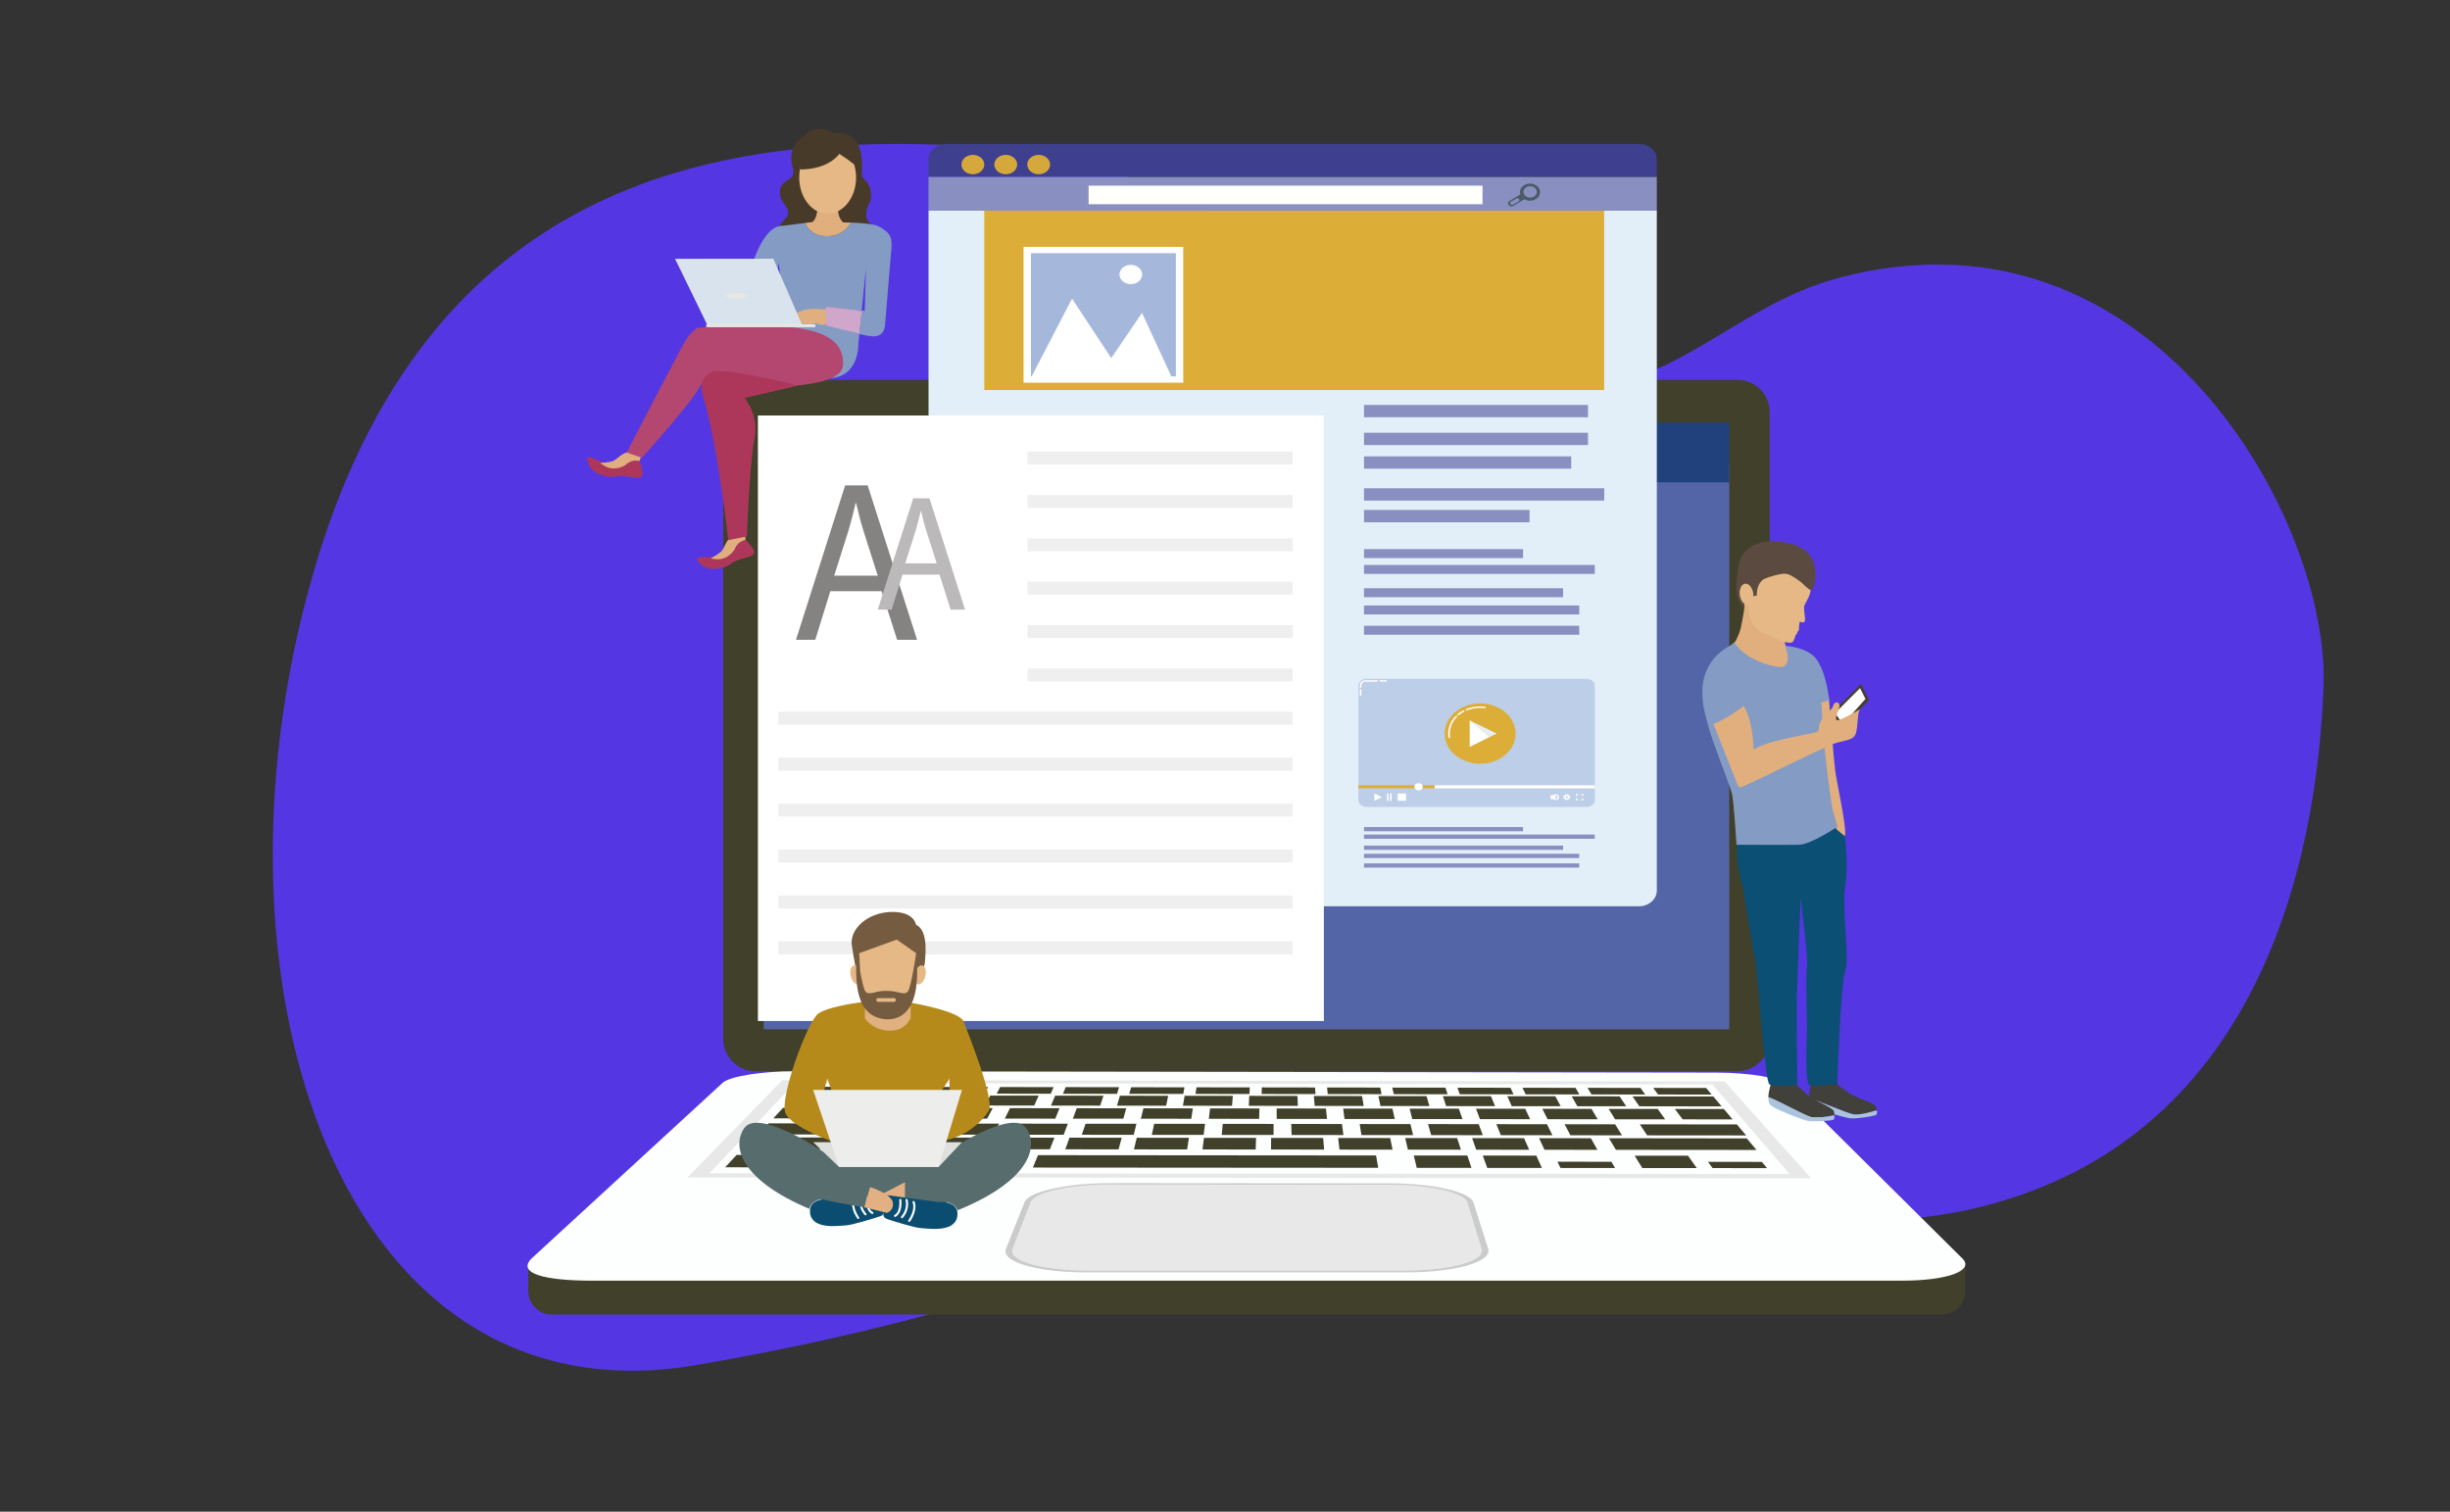 <?xml version="1.0" encoding="utf-8"?>
<!-- Generator: Adobe Illustrator 23.0.5, SVG Export Plug-In . SVG Version: 6.00 Build 0)  -->
<svg version="1.1" id="Layer_1" xmlns="http://www.w3.org/2000/svg" xmlns:xlink="http://www.w3.org/1999/xlink" x="0px" y="0px"
	 viewBox="0 0 6176.7 3811.4" style="enable-background:new 0 0 6176.7 3811.4;" xml:space="preserve">
<rect x="0" y="0" width="6176.7" height="3811.4" fill="#333333" stroke="none"/>
<style type="text/css">
	.st0{fill:#5437E2;}
	.st1{fill:#40402B;}
	.st2{fill:#FDFEFE;}
	.st3{fill:#E8E8E8;}
	.st4{fill:#CBCBCC;}
	.st5{fill:#5365A6;}
	.st6{fill:#21417D;}
	.st7{fill:#E3EFF8;}
	.st8{fill:#898FC0;}
	.st9{fill:#3E3F8E;}
	.st10{fill:#FFFFFB;}
	.st11{fill:#4B5C65;}
	.st12{fill:#D5A83C;}
	.st13{fill:#DCAE37;}
	.st14{fill:#A5B8DC;}
	.st15{fill:#FFFFFF;}
	.st16{fill:#BDCEE8;}
	.st17{fill:#FFFEFF;}
	.st18{fill:#E4EEF7;}
	.st19{fill:#EFEFEF;}
	.st20{fill:#858382;}
	.st21{fill:#BBB9B9;}
	.st22{fill:#576C6D;}
	.st23{fill:#B68A1A;}
	.st24{fill:#E1B07F;}
	.st25{fill:#755B3F;}
	.st26{fill:#DFE0DE;}
	.st27{fill:#EDEEEC;}
	.st28{fill:#E6B886;}
	.st29{fill:#E2B082;}
	.st30{fill:#FAFAFA;}
	.st31{fill:#0B4D71;}
	.st32{fill:#463E32;}
	.st33{fill:#41403B;}
	.st34{fill:#AAC3DE;}
	.st35{fill:#E1AE7E;}
	.st36{fill:#0B4F75;}
	.st37{fill:#849BC4;}
	.st38{fill:#5B4A3F;}
	.st39{fill:#483A28;}
	.st40{fill:#AD375B;}
	.st41{fill:#B4476F;}
	.st42{fill:#C498BF;}
	.st43{fill:#D9E3ED;}
	.st44{fill:#E7E7E1;}
	.st45{fill:#D0A7CA;}
</style>
<g>
	<path class="st0" d="M4640.3,699.3c-267.4,69.9-405,277.4-723.5,297.7c-332.9,22.6-709-589.8-1479.7-629.2
		c-599-31.6-1361.4,64.4-1651.1,1090.6c-291,1026.2,73.1,2136.7,969.5,1983.4c650.1-111.6,921.4-244.7,1448.2-357.5
		c490.2-104.9,1309.3,66.5,1762.8-35C5698,2884.7,5842.1,2163,5857.9,1730C5873.6,1313.9,5428,494.1,4640.3,699.3z"/>
</g>
<path id="XMLID_373_" class="st1" d="M4461.6,2619.4c0,45-36.5,81.5-81.5,81.5H1904.8c-45,0-81.5-36.5-81.5-81.5V1039.1
	c0-45,36.5-81.5,81.5-81.5H4380c45,0,81.5,36.5,81.5,81.5v1580.3H4461.6z"/>
<g id="XMLID_837_">
	<path id="XMLID_372_" class="st1" d="M4868.9,3196h-110.4h-3257h-110.4h-59.2v59.2c0,32.7,26.5,59.2,59.2,59.2h110.4h3257h137.2
		c32.7,0,59.2-26.5,59.2-59.2V3189L4868.9,3196z"/>
	<g id="XMLID_838_">
		<path id="XMLID_371_" class="st2" d="M4947.6,3173.3c30.5,30.3-37.4,55.7-152.8,55.7H1492.3c-117.6,0-190.6-17.9-151.9-56.2
			l481.5-442.7c17.8-16.4,98.9-29.2,181.4-29.1l2324.3,3.4c81.5,0.1,160.5,13.1,176.9,29.4L4947.6,3173.3z"/>
		<path id="XMLID_962_" class="st3" d="M4565.6,2970.7l-2832.3-2l239.1-245.2l2375.8,3.3L4565.6,2970.7z M1788.6,2958.2l2723.3,2
			l-194.8-226.1l-2313.7-3.2L1788.6,2958.2z"/>
		<polygon id="XMLID_368_" class="st1" points="2144.3,2757 2007.6,2756.8 2023,2740.1 2157.9,2740.3 		"/>
		<polygon id="XMLID_367_" class="st1" points="4147.7,2759.6 4012.4,2759.4 4002.3,2742.8 4135.8,2743 		"/>
		<polygon id="XMLID_366_" class="st1" points="3981.8,2759.4 3846.4,2759.2 3838.3,2742.6 3972,2742.8 		"/>
		<polygon id="XMLID_365_" class="st1" points="3815.7,2759.2 3680.2,2759 3674.3,2742.4 3808,2742.6 		"/>
		<polygon id="XMLID_364_" class="st1" points="3649.5,2758.9 3513.9,2758.8 3510.1,2742.2 3644,2742.3 		"/>
		<polygon id="XMLID_363_" class="st1" points="3483.1,2758.7 3347.4,2758.6 3345.7,2741.9 3479.7,2742.1 		"/>
		<polygon id="XMLID_362_" class="st1" points="3316.6,2758.5 3180.8,2758.3 3181.2,2741.7 3315.3,2741.9 		"/>
		<polygon id="XMLID_361_" class="st1" points="3150,2758.3 3014,2758.1 3016.5,2741.5 3150.8,2741.7 		"/>
		<polygon id="XMLID_360_" class="st1" points="2983.2,2758.1 2847,2757.9 2851.7,2741.3 2986.1,2741.5 		"/>
		<polygon id="XMLID_359_" class="st1" points="2816.2,2757.9 2679.9,2757.7 2686.7,2741 2821.2,2741.2 		"/>
		<polygon id="XMLID_358_" class="st1" points="2649.1,2757.6 2512.7,2757.5 2521.6,2740.8 2656.2,2741 		"/>
		<polygon id="XMLID_357_" class="st1" points="2481.8,2757.4 2345.3,2757.2 2356.3,2740.6 2491.1,2740.8 		"/>
		<polygon id="XMLID_356_" class="st1" points="2314.3,2757.2 2177.7,2757 2190.9,2740.4 2325.8,2740.6 		"/>
		<polygon id="XMLID_355_" class="st1" points="4315.3,2759.8 4180.2,2759.6 4167.9,2743 4301.3,2743.2 		"/>
		<polygon id="XMLID_354_" class="st1" points="2104.5,2786.9 1980,2786.7 2003.1,2761.6 2125.3,2761.8 		"/>
		<polygon id="XMLID_353_" class="st1" points="2273.9,2787.1 2149.5,2786.9 2169.4,2761.9 2291.5,2762 		"/>
		<polygon id="XMLID_352_" class="st1" points="2440.7,2787.3 2316.3,2787.1 2333.2,2762.1 2455.1,2762.2 		"/>
		<polygon id="XMLID_351_" class="st1" points="2607.3,2787.5 2483.1,2787.3 2496.7,2762.3 2618.6,2762.4 		"/>
		<polygon id="XMLID_350_" class="st1" points="2773.7,2787.7 2649.6,2787.5 2660.2,2762.5 2781.9,2762.7 		"/>
		<polygon id="XMLID_349_" class="st1" points="2940,2787.9 2816,2787.7 2823.5,2762.7 2945.1,2762.9 		"/>
		<polygon id="XMLID_348_" class="st1" points="3106.1,2788.1 2982.3,2787.9 2986.6,2762.9 3108.1,2763.1 		"/>
		<polygon id="XMLID_347_" class="st1" points="3272.1,2788.3 3148.4,2788.1 3149.6,2763.1 3271,2763.3 		"/>
		<polygon id="XMLID_346_" class="st1" points="3438,2788.5 3314.4,2788.3 3312.4,2763.3 3433.8,2763.5 		"/>
		<polygon id="XMLID_345_" class="st1" points="3603.7,2788.7 3480.2,2788.5 3475.1,2763.6 3596.4,2763.7 		"/>
		<polygon id="XMLID_344_" class="st1" points="3769.2,2788.9 3645.8,2788.8 3637.7,2763.8 3758.8,2763.9 		"/>
		<polygon id="XMLID_343_" class="st1" points="3934.6,2789.1 3811.3,2789 3800.1,2764 3921.1,2764.1 		"/>
		<polygon id="XMLID_342_" class="st1" points="4099.8,2789.3 3976.6,2789.2 3962.4,2764.2 4083.2,2764.3 		"/>
		<polygon id="XMLID_341_" class="st1" points="4340.4,2789.6 4132.9,2789.3 4115.7,2764.4 4319.4,2764.6 		"/>
		<polygon id="XMLID_340_" class="st1" points="4222.4,2796.1 4346,2796.2 4368.1,2822.4 4242.1,2822.2 		"/>
		<polygon id="XMLID_339_" class="st1" points="4055.5,2795.9 4179.2,2796 4198,2822.2 4071.9,2822.1 		"/>
		<polygon id="XMLID_338_" class="st1" points="3888.4,2795.7 4012.3,2795.8 4027.9,2822 3901.6,2821.9 		"/>
		<polygon id="XMLID_337_" class="st1" points="3721.2,2795.5 3845.2,2795.6 3857.5,2821.8 3731.1,2821.7 		"/>
		<polygon id="XMLID_336_" class="st1" points="3553.8,2795.3 3677.9,2795.4 3687,2821.6 3560.5,2821.5 		"/>
		<polygon id="XMLID_335_" class="st1" points="3386.3,2795.1 3510.5,2795.2 3516.3,2821.4 3389.7,2821.3 		"/>
		<polygon id="XMLID_334_" class="st1" points="3218.6,2794.8 3342.9,2795 3345.5,2821.2 3218.7,2821.1 		"/>
		<polygon id="XMLID_333_" class="st1" points="3050.7,2794.6 3175.2,2794.8 3174.4,2821 3047.6,2820.9 		"/>
		<polygon id="XMLID_332_" class="st1" points="2882.7,2794.4 3007.3,2794.6 3003.3,2820.8 2876.3,2820.7 		"/>
		<polygon id="XMLID_331_" class="st1" points="2714.6,2794.2 2839.3,2794.4 2832,2820.6 2704.9,2820.5 		"/>
		<polygon id="XMLID_330_" class="st1" points="2546.3,2794 2671.1,2794.2 2660.5,2820.5 2533.2,2820.3 		"/>
		<polygon id="XMLID_329_" class="st1" points="2377.8,2793.8 2502.7,2794 2488.8,2820.3 2361.5,2820.1 		"/>
		<polygon id="XMLID_328_" class="st1" points="2209.2,2793.6 2334.2,2793.8 2317,2820.1 2189.5,2819.9 		"/>
		<polygon id="XMLID_327_" class="st1" points="1973.9,2793.4 2185,2793.6 2164.8,2819.9 1949.6,2819.7 		"/>
		<polygon id="XMLID_326_" class="st1" points="1937.8,2832.4 2185.5,2832.7 2164.8,2860.5 1912.1,2860.3 		"/>
		<polygon id="XMLID_325_" class="st1" points="4134.1,2834.8 4378.8,2835.1 4402.2,2862.8 4152.6,2862.6 		"/>
		<polygon id="XMLID_324_" class="st1" points="3944.5,2834.6 4071.9,2834.8 4089.2,2862.5 3959.2,2862.4 		"/>
		<polygon id="XMLID_323_" class="st1" points="3772.5,2834.4 3900,2834.6 3913.8,2862.3 3783.7,2862.2 		"/>
		<polygon id="XMLID_322_" class="st1" points="3600.3,2834.2 3727.9,2834.4 3738.3,2862.2 3608.1,2862 		"/>
		<polygon id="XMLID_321_" class="st1" points="3427.9,2834.1 3555.7,2834.2 3562.6,2862 3432.3,2861.8 		"/>
		<polygon id="XMLID_320_" class="st1" points="3255.4,2833.9 3383.3,2834 3386.8,2861.8 3256.3,2861.7 		"/>
		<polygon id="XMLID_319_" class="st1" points="3082.7,2833.7 3210.8,2833.8 3210.7,2861.6 3080.1,2861.5 		"/>
		<polygon id="XMLID_318_" class="st1" points="2909.9,2833.5 3038,2833.6 3034.5,2861.4 2903.8,2861.3 		"/>
		<polygon id="XMLID_317_" class="st1" points="2736.9,2833.3 2865.1,2833.4 2858.2,2861.3 2727.3,2861.1 		"/>
		<polygon id="XMLID_316_" class="st1" points="2563.7,2833.1 2692.1,2833.2 2681.6,2861.1 2550.6,2860.9 		"/>
		<polygon id="XMLID_315_" class="st1" points="2390.4,2832.9 2518.9,2833.1 2504.9,2860.9 2373.8,2860.8 		"/>
		<polygon id="XMLID_314_" class="st1" points="2216.9,2832.7 2345.5,2832.9 2328,2860.7 2196.8,2860.6 		"/>
		<polygon id="XMLID_313_" class="st1" points="1905.2,2867.8 2159.2,2868 2137.4,2897.3 1878.1,2897.1 		"/>
		<polygon id="XMLID_312_" class="st1" points="4056.4,2869.9 4403.8,2870.3 4428.3,2899.4 4073.8,2899.1 		"/>
		<polygon id="XMLID_311_" class="st1" points="3880.1,2869.7 4010.8,2869.9 4027.2,2899.1 3893.8,2898.9 		"/>
		<polygon id="XMLID_310_" class="st1" points="3711.4,2869.6 3842.3,2869.7 3855.2,2898.9 3721.7,2898.8 		"/>
		<polygon id="XMLID_309_" class="st1" points="3542.6,2869.4 3673.6,2869.5 3683.1,2898.7 3549.5,2898.6 		"/>
		<polygon id="XMLID_308_" class="st1" points="3373.7,2869.2 3504.8,2869.4 3510.8,2898.6 3377,2898.5 		"/>
		<polygon id="XMLID_307_" class="st1" points="3204.6,2869.1 3335.8,2869.2 3338.3,2898.4 3204.4,2898.3 		"/>
		<polygon id="XMLID_306_" class="st1" points="3035.3,2868.9 3166.7,2869 3165.7,2898.3 3031.7,2898.1 		"/>
		<polygon id="XMLID_305_" class="st1" points="2865.9,2868.7 2997.4,2868.8 2992.9,2898.1 2858.8,2898 		"/>
		<polygon id="XMLID_304_" class="st1" points="2696.3,2868.5 2827.9,2868.7 2820,2898 2685.7,2897.8 		"/>
		<polygon id="XMLID_303_" class="st1" points="2526.6,2868.4 2658.3,2868.5 2646.8,2897.8 2512.4,2897.7 		"/>
		<polygon id="XMLID_302_" class="st1" points="2356.7,2868.2 2488.5,2868.3 2473.5,2897.6 2339,2897.5 		"/>
		<polygon id="XMLID_301_" class="st1" points="2186.7,2868 2318.6,2868.2 2300.1,2897.5 2165.4,2897.4 		"/>
		<polygon id="XMLID_300_" class="st1" points="2383.6,2912.4 2519.5,2912.5 2504.7,2943.7 2365.9,2943.6 		"/>
		<polygon id="XMLID_299_" class="st1" points="2208.3,2912.2 2344.3,2912.4 2325.8,2943.5 2186.9,2943.4 		"/>
		<polygon id="XMLID_298_" class="st1" points="2032.8,2912.1 2169,2912.2 2146.7,2943.4 2007.6,2943.3 		"/>
		<polygon id="XMLID_297_" class="st1" points="1857.1,2911.9 1993.4,2912.1 1967.4,2943.3 1828.2,2943.1 		"/>
		<polygon id="XMLID_296_" class="st1" points="3738.3,2913.6 3873.2,2913.7 3887.3,2944.8 3749.5,2944.7 		"/>
		<polygon id="XMLID_295_" class="st1" points="3564.3,2913.4 3699.3,2913.5 3709.7,2944.6 3571.8,2944.5 		"/>
		<polygon id="XMLID_294_" class="st1" points="4305.9,2929.4 4441.8,2929.5 4454.8,2945.2 4317.5,2945.1 		"/>
		<polygon id="XMLID_293_" class="st1" points="4121.1,2913.9 4255.7,2914 4277.8,2945.1 4140.4,2945 		"/>
		<polygon id="XMLID_292_" class="st1" points="3926.5,2929.1 4062.6,2929.2 4071.7,2944.9 3934.1,2944.8 		"/>
		<polygon id="XMLID_291_" class="st1" points="2616.8,2912.6 3469.2,2913.3 3474.6,2944.4 2604.1,2943.8 		"/>
		<path id="XMLID_290_" class="st3" d="M3735.4,3149.2c9.1,29.6-76.1,54.3-190.6,54.3l-804.6-0.1c-115.1,0-198.9-24.8-187.4-54.5
			l45.8-117.9c9.7-24.8,99.1-44.3,199.9-44.3l705.2,0.5c100.4,0.1,187.8,19.6,195.4,44.4L3735.4,3149.2z"/>
		<g id="XMLID_849_">
			<path id="XMLID_289_" class="st4" d="M2552.8,3148.9l45.8-117.9c9-23.2,87.8-41.8,180.2-44c-2.1-1.2-4.3-2.4-6.4-3.4
				c-97.2,3.1-179.6,22.8-189.4,47.4l-47,118c-11.2,28.1,56.8,52.3,158,57.9c3.1-1.4,6.2-2.8,9.3-4.4
				C2607.5,3197.7,2542.5,3175.2,2552.8,3148.9z"/>
		</g>
		<g id="XMLID_839_">
			<path id="XMLID_288_" class="st4" d="M3503,2983.6l-703.5-0.5c-9.2,0-18.2,0.2-27.2,0.5c2.1,1,4.3,2.1,6.4,3.4
				c6.5-0.2,13.1-0.2,19.8-0.2l705.2,0.5c4.8,0,9.5,0.1,14.2,0.2c1.4-1.3,2.8-2.4,4.1-3.5C3515.8,2983.7,3509.4,2983.6,3503,2983.6z
				"/>
			<path id="XMLID_287_" class="st4" d="M3544.8,3203.4l-804.6-0.1c-12.7,0-25-0.4-36.9-0.9c-3.2,1.6-6.3,3-9.3,4.4
				c14.4,0.8,29.4,1.2,44.9,1.2h806.8c6.7,0,13.2-0.1,19.7-0.3c-2.1-1.5-4-3.1-6.1-4.6C3554.4,3203.3,3549.7,3203.4,3544.8,3203.4z"
				/>
			<path id="XMLID_286_" class="st4" d="M3522,2983.8c-1.3,1.1-2.7,2.2-4.1,3.5c94.2,1.8,173.9,20.6,181.2,44.2l36.2,117.6
				c8.7,28.3-69,52.1-176.2,54.1c2,1.5,4,3.1,6.1,4.6c114.3-2.7,196.5-28.4,186.8-58.7l-37.4-117.6
				C3706.7,3006.4,3622.2,2986.1,3522,2983.8z"/>
		</g>
	</g>
</g>
<g id="XMLID_830_">
	<g>
		<g id="XMLID_203_">
			<polygon class="st5" points="1925.3,1170.8 1925.3,2595.3 4308.5,2595.3 4359.6,2595.3 4359.6,1170.8 			"/>
		</g>
		<g id="XMLID_202_">
			<polygon class="st6" points="4359.6,1065.4 1973.8,1065.4 1925.3,1065.4 1925.3,1216.1 4359.6,1216.1 			"/>
		</g>
	</g>
</g>
<g id="XMLID_60_">
	<path id="XMLID_238_" class="st7" d="M2340.9,531.1v1714.2c0,21.9,20.1,39.7,44.8,39.7h1746.5c24.7,0,44.8-17.8,44.8-39.7V531.1
		H2340.9z"/>
	<rect id="XMLID_224_" x="2340.9" y="445.7" class="st8" width="1836.1" height="85.4"/>
	<path id="XMLID_221_" class="st9" d="M4177,401c0-21-20.1-38.1-44.8-38.1H2385.7c-24.7,0-44.8,17.1-44.8,38.1v44.6H4177V401z"/>
	<rect id="XMLID_213_" x="2744.5" y="468.1" class="st10" width="993.1" height="46.8"/>
	<g id="XMLID_204_">
		<g id="XMLID_205_">
			<g id="XMLID_206_">
				<g id="XMLID_208_">
					<path id="XMLID_209_" class="st11" d="M3882.7,484.4c0-9.8-7.9-18.7-19.6-21c-1.9-0.4-3.9-0.6-5.8-0.6h-0.2l0,0
						c-11.5,0.1-21.8,6.8-24.5,16.7c-0.5,1.7-0.7,3.3-0.7,4.9c0,1.9,0.3,3.7,0.8,5.5l0.1,0.4l-1.4,0.8l-1.3,0.8l-25,15.1
						c-2.2,1.3-3.3,3.4-3.4,5.5v0.1v0.1c0,1.3,0.5,2.6,1.5,3.8l0.9,1c1.5,1.9,4,2.8,6.5,2.9l0,0l0,0c1.6,0,3.2-0.4,4.6-1.2l1.1-0.7
						l0,0l21.3-12.8l1.1-0.7l4.3-2.6l0.4,0.2c2.4,1.3,5.1,2.3,8.1,2.9c1.9,0.4,3.9,0.6,5.8,0.6l0,0c11.5,0,21.9-6.7,24.7-16.6l0,0
						v-0.1C3882.4,487.7,3882.7,486,3882.7,484.4L3882.7,484.4z M3828.5,507.9l-0.4-0.5L3828.5,507.9l-13.6,7.7
						c-0.9,0.5-1.8,0.7-2.8,0.7c-1.6,0-3.3-0.7-4.2-1.9c-0.6-0.7-0.9-1.6-0.9-2.4c0-1.4,0.8-2.8,2.3-3.6l13.5-7.7
						c0.9-0.5,1.8-0.7,2.8-0.7c1.6,0,3.3,0.7,4.2,1.9c0.6,0.7,0.9,1.6,0.9,2.4C3830.8,505.7,3830,507.1,3828.5,507.9z M3857.6,498.2
						c-9.3,0-16.8-6.4-16.8-14.3s7.5-14.3,16.8-14.3s16.8,6.4,16.8,14.3C3874.4,491.8,3866.9,498.2,3857.6,498.2z"/>
				</g>
			</g>
		</g>
	</g>
	<ellipse id="XMLID_83_" class="st12" cx="2452.7" cy="414.9" rx="28.8" ry="24.5"/>
	<ellipse id="XMLID_79_" class="st12" cx="2535.6" cy="414.9" rx="28.8" ry="24.5"/>
	<ellipse id="XMLID_76_" class="st12" cx="2618.6" cy="414.9" rx="28.8" ry="24.5"/>
	<rect id="XMLID_36_" x="3438.8" y="1021" class="st8" width="564.7" height="31"/>
	<rect id="XMLID_82_" x="3438.8" y="1091.1" class="st8" width="564.7" height="31"/>
	<rect id="XMLID_5_" x="3438.8" y="1285.8" class="st8" width="417.3" height="31"/>
	<rect id="XMLID_187_" x="3438.8" y="1231.1" class="st8" width="605.6" height="31"/>
	<rect id="XMLID_199_" x="3438.8" y="1150.7" class="st8" width="522.4" height="31"/>
	<rect id="XMLID_69_" x="2481.5" y="531.1" class="st13" width="1562.8" height="452.3"/>
	<g id="XMLID_70_">
		<g id="XMLID_66_">
			<rect id="XMLID_71_" x="2589.8" y="630.3" class="st14" width="384" height="326.6"/>
			<path id="XMLID_72_" class="st15" d="M2983.1,964.8h-402.6V622.4h402.6V964.8z M2599.1,948.9h365.4V638.2h-365.4V948.9z"/>
		</g>
		<polygon id="XMLID_63_" class="st15" points="2596.9,956.8 2702.7,752.9 2801.5,902.9 2879.1,788.9 2956.7,956.8 		"/>
		<ellipse id="XMLID_61_" class="st15" cx="2850.9" cy="692.1" rx="28.6" ry="24.3"/>
	</g>
	<rect id="XMLID_171_" x="3438.7" y="1577.8" class="st8" width="542.7" height="22.6"/>
	<rect id="XMLID_167_" x="3438.7" y="1526.6" class="st8" width="542.7" height="22.6"/>
	<rect id="XMLID_8_" x="3438.8" y="1384.5" class="st8" width="401" height="22.6"/>
	<rect id="XMLID_4_" x="3438.7" y="1424.4" class="st8" width="581.9" height="22.6"/>
	<rect id="XMLID_1_" x="3438.7" y="1483.1" class="st8" width="502" height="22.6"/>
	<g id="XMLID_11_">
		<g id="XMLID_127_">
			<path id="XMLID_131_" class="st16" d="M4020.7,1729.1c0-9.7-9.2-17.5-20.6-17.5h-554.9c-11.4,0-20.6,7.8-20.6,17.5v258.6h596.1
				L4020.7,1729.1L4020.7,1729.1z"/>
			<path id="XMLID_128_" class="st16" d="M3424.6,1987.7v29.4c0,9.7,9.2,17.5,20.6,17.5h554.9c11.4,0,20.6-7.8,20.6-17.5v-29.4
				H3424.6z"/>
		</g>
		<ellipse id="XMLID_124_" class="st13" cx="3731.6" cy="1849.6" rx="89.5" ry="76.1"/>
		<g id="XMLID_112_">
			<rect id="XMLID_120_" x="3424.6" y="1980" class="st13" width="192.4" height="7.7"/>
			<rect id="XMLID_113_" x="3617" y="1980" class="st17" width="403.7" height="7.7"/>
		</g>
		<ellipse id="XMLID_108_" class="st17" cx="3576.4" cy="1983.8" rx="10.6" ry="9"/>
		<polygon id="XMLID_107_" class="st17" points="3464.9,2009.9 3464.9,2000.6 3474.4,2005.2 3483.9,2009.9 3474.4,2014.6 
			3464.9,2019.2 		"/>
		<g id="XMLID_104_">
			<rect id="XMLID_106_" x="3504.4" y="2000.6" class="st17" width="4" height="18.7"/>
			<rect id="XMLID_105_" x="3496.6" y="2000.6" class="st17" width="4" height="18.7"/>
		</g>
		<rect id="XMLID_103_" x="3523.6" y="2000.8" class="st17" width="21.3" height="18.2"/>
		<g id="XMLID_98_">
			<polygon id="XMLID_102_" class="st17" points="3914.9,2005 3909,2005 3909,2014.8 3914.9,2014.8 3921.8,2018.1 3921.8,2001.6 			
				"/>
			<g id="XMLID_99_">
				<path id="XMLID_101_" class="st17" d="M3930.9,2009.8c0-4.1-3.5-7.4-8.1-8v1.9c3.3,0.6,5.9,3.1,5.9,6.1s-2.5,5.5-5.9,6.1v1.9
					C3927.4,2017.2,3930.9,2013.8,3930.9,2009.8z"/>
				<path id="XMLID_100_" class="st17" d="M3928,2009.8c0-2.7-2.2-4.9-5.1-5.5v2c1.7,0.5,2.9,1.9,2.9,3.5s-1.2,3-2.9,3.5v2
					C3925.8,2014.7,3928,2012.5,3928,2009.8z"/>
			</g>
		</g>
		<path id="XMLID_95_" class="st15" d="M3940.7,2012.3l1.2,2l2.4-1c0.6,0.6,1.3,1.2,2.1,1.6l-0.9,2.1l2.5,0.8l0.9-2.1
			c1,0.1,1.9,0.1,2.8-0.1l1.1,2l2.4-1l-1.1-2c0.7-0.5,1.4-1.1,1.9-1.8l2.5,0.7l0.9-2.1l-2.5-0.7c0.1-0.8,0.1-1.6-0.1-2.4l2.4-1
			l-1.1-2l-2.4,1c-0.6-0.6-1.3-1.2-2.1-1.6l0.9-2.1l-2.5-0.8l-0.9,2.1c-1-0.1-1.9-0.1-2.8,0.1l-1.1-2l-2.4,1l1.1,2
			c-0.8,0.5-1.4,1.1-1.9,1.8l-2.5-0.7l-0.9,2.1l2.5,0.7c-0.1,0.8-0.1,1.6,0.1,2.4L3940.7,2012.3z M3947.1,2009.1
			c0.5-1.3,2.2-2,3.7-1.5s2.3,1.9,1.8,3.2c-0.5,1.3-2.2,2-3.7,1.5C3947.4,2011.8,3946.6,2010.4,3947.1,2009.1z"/>
		<g id="XMLID_90_">
			<polygon id="XMLID_94_" class="st15" points="3975.6,2004.1 3978.9,2004.1 3978.9,2001.9 3972.9,2001.9 3972.9,2007 3975.6,2007 
							"/>
			<polygon id="XMLID_93_" class="st15" points="3989.1,2004.1 3989.1,2007 3991.7,2007 3991.7,2001.9 3985.8,2001.9 3985.8,2004.1 
							"/>
			<polygon id="XMLID_92_" class="st15" points="3975.6,2015.6 3975.6,2012.8 3972.9,2012.8 3972.9,2017.9 3978.9,2017.9 
				3978.9,2015.6 			"/>
			<polygon id="XMLID_91_" class="st15" points="3989.1,2015.6 3985.8,2015.6 3985.8,2017.9 3991.7,2017.9 3991.7,2012.8 
				3989.1,2012.8 			"/>
		</g>
		<g id="XMLID_73_">
			<polygon id="XMLID_89_" class="st18" points="3739.2,1832.9 3706.2,1816.7 3756,1858.1 3773.2,1849.6 			"/>
			<polygon id="XMLID_85_" class="st17" points="3705.3,1816.2 3705.3,1849.6 3705.3,1883 3739.2,1866.3 3756,1858.1 3706.2,1816.7 
							"/>
		</g>
		<path id="XMLID_58_" class="st17" d="M3653.8,1861c-1,0-1.8-0.6-2-1.4c-0.1-0.3-1.6-7.8-0.2-18.3c1.4-9.7,5.7-23.9,18.7-36.2
			c0.8-0.7,2.1-0.8,2.9-0.1c0.8,0.6,0.9,1.8,0.2,2.5c-23.5,22.3-17.6,51.3-17.6,51.6c0.2,1-0.5,1.9-1.7,2
			C3654.1,1861,3653.9,1861,3653.8,1861z"/>
		<path id="XMLID_53_" class="st17" d="M3676.2,1804c-0.5,0-0.9-0.1-1.3-0.4c-0.9-0.6-1-1.7-0.3-2.5c0.2-0.2,5.5-5.7,14.7-9.9
			c1-0.5,2.3-0.1,2.8,0.7c0.5,0.9,0.2,1.9-0.8,2.4c-8.4,3.8-13.4,9-13.5,9C3677.4,1803.7,3676.8,1804,3676.2,1804z"/>
		<path id="XMLID_50_" class="st17" d="M3697.2,1791.3c-0.7,0-1.4-0.3-1.8-0.9c-0.5-0.8-0.2-1.9,0.8-2.4c0.8-0.4,20.5-9.5,48-6.1
			c1.1,0.1,1.9,1,1.7,2s-1.2,1.6-2.3,1.5c-26-3.2-45.2,5.6-45.4,5.7C3697.9,1791.2,3697.5,1791.3,3697.2,1791.3z"/>
		<path id="XMLID_52_" class="st17" d="M3430.1,1754.5c-1.1,0-2.1-0.8-2.1-1.8V1739c0-1,0.9-1.8,2.1-1.8c1.1,0,2.1,0.8,2.1,1.8v13.8
			C3432.2,1753.7,3431.3,1754.5,3430.1,1754.5z"/>
		<path id="XMLID_39_" class="st17" d="M3430.1,1734.5c-1.1,0-2.1-0.8-2.1-1.8c0-14.6,8.6-17.6,15.7-17.6h28.2
			c1.1,0,2.1,0.8,2.1,1.8s-0.9,1.8-2.1,1.8h-28.2c-5,0-11.6,1.5-11.6,14.1C3432.2,1733.7,3431.3,1734.5,3430.1,1734.5z"/>
		<path id="XMLID_56_" class="st17" d="M3494.5,1718.6h-14.7c-1.1,0-2.1-0.8-2.1-1.8s0.9-1.8,2.1-1.8h14.7c1.1,0,2.1,0.8,2.1,1.8
			S3495.7,1718.6,3494.5,1718.6z"/>
	</g>
	<rect id="XMLID_165_" x="3438.7" y="2176.9" class="st8" width="542.7" height="10.7"/>
	<rect id="XMLID_159_" x="3438.7" y="2152.7" class="st8" width="542.7" height="10.7"/>
	<rect id="XMLID_65_" x="3438.8" y="2085.2" class="st8" width="401" height="10.7"/>
	<rect id="XMLID_7_" x="3438.7" y="2104.2" class="st8" width="581.9" height="10.7"/>
	<rect id="XMLID_2_" x="3438.7" y="2132" class="st8" width="502" height="10.7"/>
	<rect id="XMLID_214_" x="2481.4" y="1162.7" class="st8" width="542.7" height="10.7"/>
	<rect id="XMLID_197_" x="2481.4" y="1138.4" class="st8" width="542.7" height="10.7"/>
	<rect id="XMLID_163_" x="2481.5" y="1071" class="st8" width="401" height="10.7"/>
	<rect id="XMLID_57_" x="2481.5" y="1089.8" class="st8" width="581.9" height="10.7"/>
	<rect id="XMLID_3_" x="2481.5" y="1117.8" class="st8" width="502" height="10.7"/>
</g>
<g id="XMLID_59_">
	<rect id="XMLID_6_" x="1910.8" y="1047.6" class="st15" width="1426.8" height="1526.7"/>
	<rect id="XMLID_9_" x="2590.5" y="1138.6" class="st19" width="668.5" height="32.6"/>
	<rect id="XMLID_68_" x="2590.5" y="1248" class="st19" width="668.5" height="32.6"/>
	<rect id="XMLID_198_" x="2590.5" y="1357.3" class="st19" width="668.5" height="32.6"/>
	<rect id="XMLID_135_" x="2590.5" y="1466.7" class="st19" width="668.5" height="32.6"/>
	<rect id="XMLID_216_" x="2590.5" y="1576" class="st19" width="668.5" height="32.6"/>
	<rect id="XMLID_164_" x="2590.5" y="1685.4" class="st19" width="668.5" height="32.6"/>
	<rect id="XMLID_188_" x="1962.3" y="1794.7" class="st19" width="1296.6" height="32.6"/>
	<rect id="XMLID_207_" x="1962.3" y="1910.5" class="st19" width="1296.6" height="32.6"/>
	<rect id="XMLID_232_" x="1962.3" y="2026.3" class="st19" width="1296.6" height="32.6"/>
	<rect id="XMLID_228_" x="1962.3" y="2142.1" class="st19" width="1296.6" height="32.6"/>
	<rect id="XMLID_259_" x="1962.3" y="2257.9" class="st19" width="1296.6" height="32.6"/>
	<rect id="XMLID_236_" x="1962.3" y="2373.7" class="st19" width="1296.6" height="32.6"/>
	<g id="XMLID_230_">
		<g>
			<path id="XMLID_140_" class="st20" d="M2093.3,1490.7l-37.9,122.5h-48.7l124-389.4h56.8l124.5,389.4h-50.3l-39-122.5H2093.3z
				 M2212.9,1451.5l-35.7-112.1c-8.1-25.4-13.5-48.5-18.9-71.1h-1.1c-5.4,23.1-11.4,46.8-18.4,70.5l-35.7,112.6L2212.9,1451.5
				L2212.9,1451.5z"/>
		</g>
	</g>
	<g id="XMLID_229_">
		<g>
			<path id="XMLID_137_" class="st21" d="M2275.3,1448.8l-27.3,88.3h-35.1l89.4-280.6h41l89.7,280.6h-36.3l-28.1-88.3H2275.3z
				 M2361.6,1420.5l-25.8-80.8c-5.9-18.3-9.8-35-13.7-51.2h-0.8c-3.9,16.7-8.2,33.7-13.3,50.8l-25.8,81.2H2361.6z"/>
		</g>
	</g>
</g>
<g id="XMLID_265_">
	<path id="XMLID_438_" class="st22" d="M2388.8,2903.3c0,0,163.9-110.7,198.8-58.3c34.9,52.4,1.7,150.6-232.9,228.4l-117.1-24.8
		h-10.2v-127.8L2388.8,2903.3z"/>
	<path id="XMLID_437_" class="st22" d="M2074.6,2903.3c0,0-163.9-110.7-198.8-58.3s-1.7,150.6,232.9,228.4l117.1-24.8h10.2v-127.8
		L2074.6,2903.3z"/>
	<path id="XMLID_436_" class="st23" d="M2292.4,2527.5c0,0,126.5,20.8,137,48.2c10.5,27.3,80.1,200.1,63.2,225.4
		c-16.9,25.3-56.9,71-137,78.7l-6.3-70.3l44.5-52.9v-37l-74,113.1h-193.9l-40-113.1l-10.5,37l42.2,88.4l-14.8,34.8
		c0,0-105.4-36.6-122.2-72.4c-16.9-35.8,54.8-231.6,82.2-251.7c27.4-20.1,120.1-30.2,120.1-30.2L2292.4,2527.5z"/>
	<path id="XMLID_435_" class="st24" d="M2295.8,2507.7v57.9c0,0-9.7,33.1-52.4,33.1c-42.8,0-62.8-31-62.8-31v-80L2295.8,2507.7z"/>
	<path id="XMLID_434_" class="st25" d="M2299.2,2476.6l17.2-6.9c0,0,15.2-33.9,15.2-42.1c0-8.2,11.7-80.7-22.1-95.8
		c0,0-4.1-34.5-64.1-32.4s-103.4,44.1-97.9,83.4c5.5,39.3,15.2,88.3,18.6,88.3C2169.6,2471.1,2299.2,2476.6,2299.2,2476.6z"/>
	<polygon id="XMLID_433_" class="st26" points="2336.7,2942.3 2366.2,2942.3 2425.2,2879.8 2050,2879.8 2115.4,2942.3 	"/>
	<polygon id="XMLID_432_" class="st27" points="2236.6,2942.3 2366.2,2942.3 2425.2,2748 2050,2748 2115.4,2942.3 	"/>
	<path id="XMLID_431_" class="st28" d="M2309.6,2479.5c0,0-2.1,83.3-66.9,83.3c-64.8,0-72.4-77.9-72.4-77.9l-4.1-81.6l94.5-34.3
		l49,34.3v76.2H2309.6z"/>
	<path id="XMLID_430_" class="st28" d="M2306,2454.6c-3.3,13.1,0,25.3,7.4,27.2s16.1-7.3,19.4-20.4c3.3-13.1,0-25.3-7.4-27.2
		C2318,2432.3,2309.3,2441.5,2306,2454.6z"/>
	<path id="XMLID_429_" class="st28" d="M2171.6,2454.6c3.3,13.1,0,25.3-7.4,27.2s-16.1-7.3-19.4-20.4c-3.3-13.1,0-25.3,7.4-27.2
		C2159.6,2432.3,2168.3,2441.5,2171.6,2454.6z"/>
	<path id="XMLID_428_" class="st25" d="M2176.2,2535.8c-13.6-23.4-22.2-63.6-15.3-132.5c0,0,12.2,82.9,20.3,95.5
		c4.3,6.7,10.9,6.2,19.5,4.4c31.4-9.3,58.1-2.9,65.2-0.9c10.7,2.5,18.6,4.3,23.6-3.4c8-12.6,20.3-95.5,20.3-95.5
		c6.3,62.9,0,101.8-11.1,125.8l0,0c0,0-15.1,40.9-60.3,40.9c-14.3,0-25.8-3.4-34.7-8.1c-7.4-3.5-15.1-9.1-21.9-18.1
		C2177.8,2539.2,2176.2,2535.8,2176.2,2535.8L2176.2,2535.8z"/>
	<path id="XMLID_427_" class="st28" d="M2209.2,2521.3c0,2.6,2.1,4.7,4.7,4.7h40c2.6,0,4.7-2.1,4.7-4.7l0,0c0-2.6-2.1-4.7-4.7-4.7
		h-40C2211.4,2516.6,2209.2,2518.7,2209.2,2521.3L2209.2,2521.3z"/>
	<polygon id="XMLID_426_" class="st29" points="2281.5,2980.7 2281.5,3027.3 2230.7,3058.1 2196.6,3024.8 	"/>
	<g id="XMLID_562_">
		<path id="XMLID_425_" class="st30" d="M2375.5,3045.5l10.8-14.5c0,0,40.4,5.5,27.7,47.1c-12.7,41.5-126.9,19.1-178-4.6
			C2185,3049.7,2375.5,3045.5,2375.5,3045.5z"/>
		<path id="XMLID_424_" class="st31" d="M2227.4,3055.9c0,0-4.4,12.9,8.6,17.5s72.1,23,87.9,23.3c15.8,0.4,82.5,12,89.5-29.6
			s-48.7-36.4-48.7-36.4l-128.1-17.3L2227.4,3055.9z"/>
		<path id="XMLID_423_" class="st30" d="M2256.5,3068.3c0.4,0,0.9-0.1,1.3-0.3c18.3-9.9,14.9-41.5,14.7-42.8c-0.2-1.5-1.5-2.6-3-2.4
			c-1.5,0.2-2.6,1.5-2.4,3l0,0c0,0.3,3.2,29.3-11.9,37.4c-1.3,0.7-1.8,2.4-1.1,3.7C2254.6,3067.7,2255.5,3068.3,2256.5,3068.3z"/>
		<path id="XMLID_422_" class="st30" d="M2274,3071.6c0.8,0,1.5-0.3,2-0.9c19.1-21.7,12.5-45,12.2-46c-0.4-1.4-1.9-2.3-3.4-1.8
			c-1.4,0.4-2.3,1.9-1.8,3.4c0,0.1,1.5,5.5,0.9,13.2c-0.8,10.3-4.9,19.6-12,27.7c-1,1.1-0.9,2.8,0.2,3.8
			C2272.7,3071.4,2273.3,3071.6,2274,3071.6z"/>
		<path id="XMLID_421_" class="st30" d="M2292.3,3080.8c0.9,0,1.7-0.4,2.3-1.2c20.6-30.9,11.4-49.3,11-50.1
			c-0.7-1.3-2.3-1.8-3.7-1.1c-1.3,0.7-1.8,2.3-1.2,3.6c0.1,0.1,2,4.2,1.8,11.6c-0.3,7-2.6,18.3-12.4,33c-0.8,1.2-0.5,2.9,0.7,3.8
			C2291.2,3080.7,2291.8,3080.8,2292.3,3080.8z"/>
	</g>
	<g id="XMLID_283_">
		<path id="XMLID_420_" class="st30" d="M2080.4,3038.2l-10.8-14.5c0,0-40.4,5.5-27.7,47.1c12.7,41.5,126.9,19.1,178-4.6
			C2270.9,3042.5,2080.4,3038.2,2080.4,3038.2z"/>
		<path id="XMLID_419_" class="st31" d="M2228.5,3048.7c0,0,4.4,12.9-8.6,17.5s-72.1,23-87.9,23.4c-15.8,0.4-82.5,12-89.5-29.6
			s48.7-36.4,48.7-36.4l128.1-17.3L2228.5,3048.7z"/>
		<path id="XMLID_418_" class="st30" d="M2199.3,3061c-0.4,0-0.9-0.1-1.3-0.3c-18.3-9.9-14.9-41.5-14.7-42.8c0.2-1.5,1.5-2.6,3-2.4
			c1.5,0.2,2.6,1.5,2.4,3l0,0c0,0.3-3.2,29.3,11.9,37.4c1.3,0.7,1.8,2.4,1.1,3.7C2201.2,3060.5,2200.3,3061,2199.3,3061z"/>
		<path id="XMLID_417_" class="st30" d="M2181.9,3064.3c-0.8,0-1.5-0.3-2-0.9c-19.1-21.7-12.5-45-12.2-46c0.4-1.4,1.9-2.3,3.4-1.8
			c1.4,0.4,2.3,1.9,1.8,3.4c0,0.1-1.5,5.5-0.9,13.2c0.8,10.3,4.9,19.6,12,27.7c1,1.1,0.9,2.8-0.2,3.8
			C2183.2,3064.1,2182.5,3064.3,2181.9,3064.3z"/>
		<path id="XMLID_416_" class="st30" d="M2163.6,3073.5c-0.9,0-1.7-0.4-2.3-1.2c-20.6-30.9-11.4-49.3-11-50.1
			c0.7-1.3,2.3-1.8,3.7-1.1c1.3,0.7,1.8,2.3,1.2,3.6c-0.1,0.1-2,4.2-1.8,11.6c0.3,7,2.6,18.3,12.4,33c0.8,1.2,0.5,2.9-0.7,3.8
			C2164.6,3073.4,2164.1,3073.5,2163.6,3073.5z"/>
	</g>
	<path id="XMLID_415_" class="st29" d="M2193.3,2992.8l-15,51.1l57.7,14.1c0,0,18.8-5.8,14.7-27
		C2246.5,3009.8,2193.3,2992.8,2193.3,2992.8z"/>
	<path id="XMLID_414_" class="st22" d="M2193.3,2992.8l-15,51.1c0,0-109-17.5-147.3-30.4s54.1-56.1,54.1-56.1L2193.3,2992.8z"/>
</g>
<g id="XMLID_276_">
	<polygon id="XMLID_397_" class="st32" points="4644.7,1838.2 4712.1,1764.7 4691.7,1724.4 4608.4,1806.5 4620.4,1841.3 	"/>
	<polygon id="XMLID_396_" class="st15" points="4703,1762.2 4646.1,1826.1 4626.5,1797.9 4689.4,1735 	"/>
	<g id="XMLID_583_">
		<path id="XMLID_395_" class="st33" d="M4672.3,2809.5c-17.7-3.3-87.5-34.4-110.8-40.1c-0.4-6.5,0-15,1.8-26.2
			c7.2-46.3,61.2-14.8,61.2-14.8s28.5,23.2,46.8,33.2c18.3,10.1,56.9,19.8,58.7,29.8c0.5,2.9,1.1,5.6,1.5,8.1
			C4717.9,2803.5,4687,2812.2,4672.3,2809.5z"/>
		<path id="XMLID_394_" class="st34" d="M4672.3,2809.5c14.7,2.7,45.5-5.9,59.1-10.1c1.1,6.1,1.2,10.7-2.8,12.4
			c-5.6,2.3-49.1,9.7-64.2,7.8c-15.2-1.9-72.3-19-83.1-24.6c-8.2-4.3-18.5-5.2-19.8-25.5C4584.8,2775,4654.7,2806.2,4672.3,2809.5z"
			/>
	</g>
	<g id="XMLID_574_">
		<path id="XMLID_388_" class="st33" d="M4564.9,2816.4c-17.3-4.9-84.1-42.3-106.7-50.1c0.2-6.5,1.4-14.9,4.2-26
			c11.4-45.5,62.3-9.2,62.3-9.2s26.3,25.7,43.6,37.4c17.3,11.7,54.9,24.9,55.7,35c0.2,2.9,0.6,5.7,0.8,8.2
			C4610.8,2814.7,4579.2,2820.5,4564.9,2816.4z"/>
		<path id="XMLID_387_" class="st34" d="M4564.9,2816.4c14.4,4,45.9-1.8,59.8-4.7c0.5,6.2,0.2,10.8-3.9,12.1
			c-5.8,1.8-49.7,5.2-64.7,1.9s-70.3-25.5-80.6-32.1c-7.8-5-17.9-6.9-17.4-27.2C4480.8,2774.2,4547.6,2811.6,4564.9,2816.4z"/>
	</g>
	<path id="XMLID_386_" class="st35" d="M4601.3,1744.8l9.3,12.3c0,0,12.1,155.4,16.2,186.2c4,30.8,30.8,150.2,24.1,165
		c-6.7,14.8-24.3-25.5-24.3-25.5l-61.8-315.2L4601.3,1744.8z"/>
	<path id="XMLID_385_" class="st36" d="M4601.3,2068l49.6,40.2c0,0,10.2,72.4,1.1,126.1c-9.1,53.6,11.8,185.1,0,214.6
		s-20,285.3-20,285.3s-54.4,4.9-69.2,2.2c-14.8-2.7-7.1-138.7-7.1-138.7s-4-150.2,0-160.9s-16.1-171.7-16.1-171.7
		s-8,195.8-9.4,242.7c-1.3,46.9,1.1,228,1.1,228s-56.1,4.5-70.1-1.4c-12.4-5.2-29-280.1-37-317.7c-8-37.6-30.8-182.5-30.8-182.5
		s-26.8-76.4-8-134.1C4404.2,2042.5,4601.3,2068,4601.3,2068z"/>
	<path id="XMLID_384_" class="st37" d="M4363,1627l11.7-9.2c0,0,81.6,26.7,112.4,19.1l-3.1-9.9c0,0,53.3,0,84.1,23.5
		c30.8,23.5,40.9,92.5,43.6,115.3l-20.1,5.4c0,0,7.4,97.9,7.4,104.6c0,5,10.8,105.6,21.1,166.1l12.5,42.4c0,0-67,44.9-96.5,45.6
		c-29.5,0.7-158.2,0-158.2,0s-6.7-108.6-11.4-128.7c-4.7-20.1-52.3-138.8-59-168.3C4300.7,1803.3,4253.7,1687.4,4363,1627z"/>
	<path id="XMLID_277_" class="st35" d="M4499.3,1609.8c0,0,0.7,18.2,4.8,29c4.1,10.8,6.7,39.8-10.4,42.8s-93.5-16.5-120.6-60.9
		c0,0,11.9-20.3,15.6-37.8s12.7-57.3,7.8-73.3c-4.8-16,1.1-79.4,16-80.7C4427.5,1427.7,4499.3,1609.8,4499.3,1609.8z"/>
	<path id="XMLID_267_" class="st28" d="M4408.4,1520.5c0,0-8.1,54,35.1,74.6c43.2,20.7,69.8,29.9,75.6,23.7c5.8-6.2,6-13.2,7.1-15.8
		c1.1-2.6,6-6.3,5.6-10.8c0,0,4.1-1.1,3.7-6.7s1.1-16.4,2.2-17.5s13,6.3,13-5.6s-4.5-29-1.5-36.1s16-26.1,15.6-40.6
		c0,0-9.7-68.9-76-69.3s-80.4,10.1-84.5,24.9c-4.1,14.9,3.7,77.1,3.7,77.1"/>
	<path id="XMLID_266_" class="st35" d="M4396.1,1779.7c0,0-40.2,32.2-76.4,45.6c0,0,50.3,126.1,58,146.2s9,13.4,18.4,10.7
		c9.4-2.7,203.8-99.7,230.7-108.2c26.8-8.5,46.9-7.1,52.3-25.9s3.2-51.5,9.9-58.2c6.7-6.7-45.3,26-56.4,26s5-25.5,5-36.2
		s-13.4-12.1-16.1,0s-20.4,17.4-30.8,37.6c-10.5,20.1,0.5,22.7-10.5,28.1s-117.7,18.8-159.6,44.3
		C4420.6,1889.6,4421.6,1822.6,4396.1,1779.7z"/>
	<path id="XMLID_263_" class="st38" d="M4386.9,1412.5c3.4-10.8,24.9-62.4,120.3-43.6c93.5,18.4,68.8,108.7,61.8,117.7
		c-3.8,4.8-14.2-5.1-26.9-17.5c0,0-26-21.2-39.5-22.5c-13.5-1.4-45,8.3-56,13.6l0,0c-20.3,13.9-17.3,40.9-17.3,40.9l-11.7,3.1
		c0,0-8-16.5-16.3-19.9c-8.2-3.4-3.9,48.8-3.9,48.8C4362.9,1504.9,4383.5,1423.3,4386.9,1412.5z"/>
	<path id="XMLID_262_" class="st28" d="M4420.1,1495.8c2.2,14.7-3.6,27.7-13,29.1c-9.3,1.4-18.7-9.4-20.8-24.1
		c-2.2-14.7,3.6-27.7,13-29.1C4408.6,1470.4,4417.9,1481.1,4420.1,1495.8z"/>
</g>
<g id="XMLID_268_">
	<g id="XMLID_590_">
		<g>
			<g id="XMLID_31_">
				<path class="st39" d="M2228.3,616.3c-2.9-41.6-44.6-47-44.6-73.8c0-26.9,12.4-26.9,12.1-49.1c-0.5-42.5-24.4-35.1-23.1-57.9
					c1.3-22.8,7-110.3-72.2-99.7c0,0-32.2-30.9-79.2,10.7s-16.1,75.2-21.5,92.6c-5.4,17.5-33.6,16.1-33.6,45.6s25.5,34.9,20.1,56.4
					c-4.1,16.6-47.5,36.4-41.1,87.8c39,33.1,89.5,53.1,144.7,53.1c52.1,0,100-17.8,138-47.7C2228.6,628.6,2228.7,622.5,2228.3,616.3
					z"/>
			</g>
		</g>
	</g>
	<path id="XMLID_260_" class="st37" d="M2218.5,572.4c-11.6-7.7-47.2-10.4-73.6-11.2c-7,12.5-24.8,35.2-62.3,34.3
		c-37.4-0.9-49.5-25.3-52.5-33.4l-55.2,7.1c-54.5-3.2-83.4,115.3-83.4,115.3l51.4,105.8l20.1-128.6l21.2,166.8l16.4,29.1l86.5,96.1
		c80.1,0,76.9-86.5,76.9-86.5l2.5-25.4c-37.1-9.3-84-25.8-84-25.8v-32.4l5.5-0.1l84.4,0.3l10.8-108.7L2180,784l-7.6-1l-5.9,58.9
		c14.6,3.7,27.6,6.2,35.8,6.2c28.8,0,29-28.8,29-28.8s12.8-157,16-192.3C2250.6,591.6,2237.8,585.2,2218.5,572.4z"/>
	<path id="XMLID_258_" class="st40" d="M1798.3,1404.9c0,0-48.1-3.3-40.7,7.1s20,26.4,52.4,21.6c32.5-4.8,29.1-13.6,47.6-20.6
		s45.4-9.3,43.8-21.3s-19.6-28.3-21.9-30.3s-24.7,7-24.7,7l-15.3,21.3L1798.3,1404.9z"/>
	<path id="XMLID_256_" class="st35" d="M1849.9,1351.1l28.6-2.8l1,13.1c0,0-18,2.4-25.6,19.7c-7.6,17.3-27.9,30.2-46.1,29.1
		c-18.1-1.1-15.1-2.9-15.1-2.9s19.4-10,26.9-18.3c7.4-8.3,12.9-33,27.4-35.4"/>
	<path id="XMLID_255_" class="st40" d="M1520.2,1167.2c0,0-42.1-23.5-39.9-10.9c2.3,12.5,6.8,32.4,38.2,41.9
		c31.4,9.5,32.1,0.1,51.8,1.6c19.7,1.5,45.1,10.9,48.7-0.6c3.6-11.6-5.7-33.9-6.9-36.7c-1.3-2.8-25.4-4.2-25.4-4.2l-22.9,12.7
		L1520.2,1167.2z"/>
	<path id="XMLID_254_" class="st35" d="M1589.7,1140.5l27.1,9.7l-4.6,12.3c0,0-17.3-5.5-31.5,6.9s-38.1,15.4-54.1,6.7
		c-15.9-8.7-12.4-9-12.4-9s21.8-0.7,32.1-5.1c10.3-4.4,25.7-24.4,39.8-20.3"/>
	<path id="XMLID_253_" class="st41" d="M1579.9,1141.1l38.4,13.1c0,0,143.1-159,147.8-184.3c0,0,354.6,31.8,359.2-48.6
		c4.7-80.5-85.1-94.5-176.8-100.1c-91.7-5.6-190.9,5.6-190.9,5.6s-15.9,9.4-30.9,34.6C1711.8,886.6,1579.9,1141.1,1579.9,1141.1z"/>
	<g id="XMLID_572_">
		<path id="XMLID_252_" class="st40" d="M1797.9,936.1c-45.6,19.7-24.7,64.5-24.7,64.5c37.7,128.8,62.8,361.3,62.8,361.3l47.1-9.4
			c0,0,6.3-182.2,18.9-245.1c12.6-62.8-25.1-103.7-25.1-103.7l135.1-31.4C2012,972.4,1857.9,930.8,1797.9,936.1z"/>
	</g>
	<path id="XMLID_251_" class="st35" d="M2125.4,560.8c-0.7-0.7-1.4-1.5-2.1-2.3c-19.2-21.6-7.2-63.2-7.2-63.2h-16.6h-12.2h-30.2
		c0,0,4.3,15,3.6,31.6c-0.5,11.1-3.2,22.9-10.8,31.6c-0.4,0.4-0.7,0.8-1.1,1.2l-18.6,2.4c3,8.1,15.1,32.5,52.5,33.4
		c37.5,0.9,55.3-21.8,62.3-34.3C2137.4,560.9,2130.7,560.8,2125.4,560.8z"/>
	<path id="XMLID_243_" class="st28" d="M2086.6,356.2c-39.6,0-71.7,40.9-71.7,91.3s32.1,91.3,71.7,91.3c39.6,0,71.7-40.9,71.7-91.3
		C2158.2,397.1,2126.2,356.2,2086.6,356.2z"/>
	<path id="XMLID_84_" class="st39" d="M2116,387.9c0,0-25.3,39.4-99.3,39.4c0,0-3.4-78.8,69.9-78.8c73.3,0,75.5,73.4,75.5,73.4
		S2147.9,408.4,2116,387.9z"/>
	<polygon id="XMLID_80_" class="st42" points="2081.3,784 2081.6,772.8 2182,784.5 	"/>
	<path id="XMLID_78_" class="st35" d="M2088.9,781.6c0,0-77.5-15.1-94.1,23.8l1.9,9.1l49.4,3c0,0,11.3-3.8,14.7-1.9
		c3.4,1.9,9.4,6,18.1,2.6c8.7-3.4,14.6-8,14.6-8L2088.9,781.6z"/>
	<polygon id="XMLID_77_" class="st43" points="1701.9,652.6 1782.5,817.9 2021.8,817.9 1949.7,652.3 	"/>
	<path id="XMLID_67_" class="st44" d="M2056.5,821.2c0,2.1-1.7,3.8-3.7,3.8h-269.2c-2.1,0-3.7-1.8-3.7-3.9l0,0
		c0-2.1,1.6-3.6,3.7-3.6h269.2c2.1,0,2.9-0.1,2.9,2L2056.5,821.2z"/>
	<path id="XMLID_64_" class="st44" d="M1884.8,745.7c0,3.9-12.6,7-28.1,7s-28.1-3.1-28.1-7s12.6-7,28.1-7
		C1872.2,738.7,1884.8,741.8,1884.8,745.7z"/>
	<path id="XMLID_62_" class="st45" d="M2082.9,775.2l-0.3,8.3l-0.3,37.2c0,0,47.2,11.8,84.3,21.1l6-57.2L2082.9,775.2z"/>
</g>
</svg>
